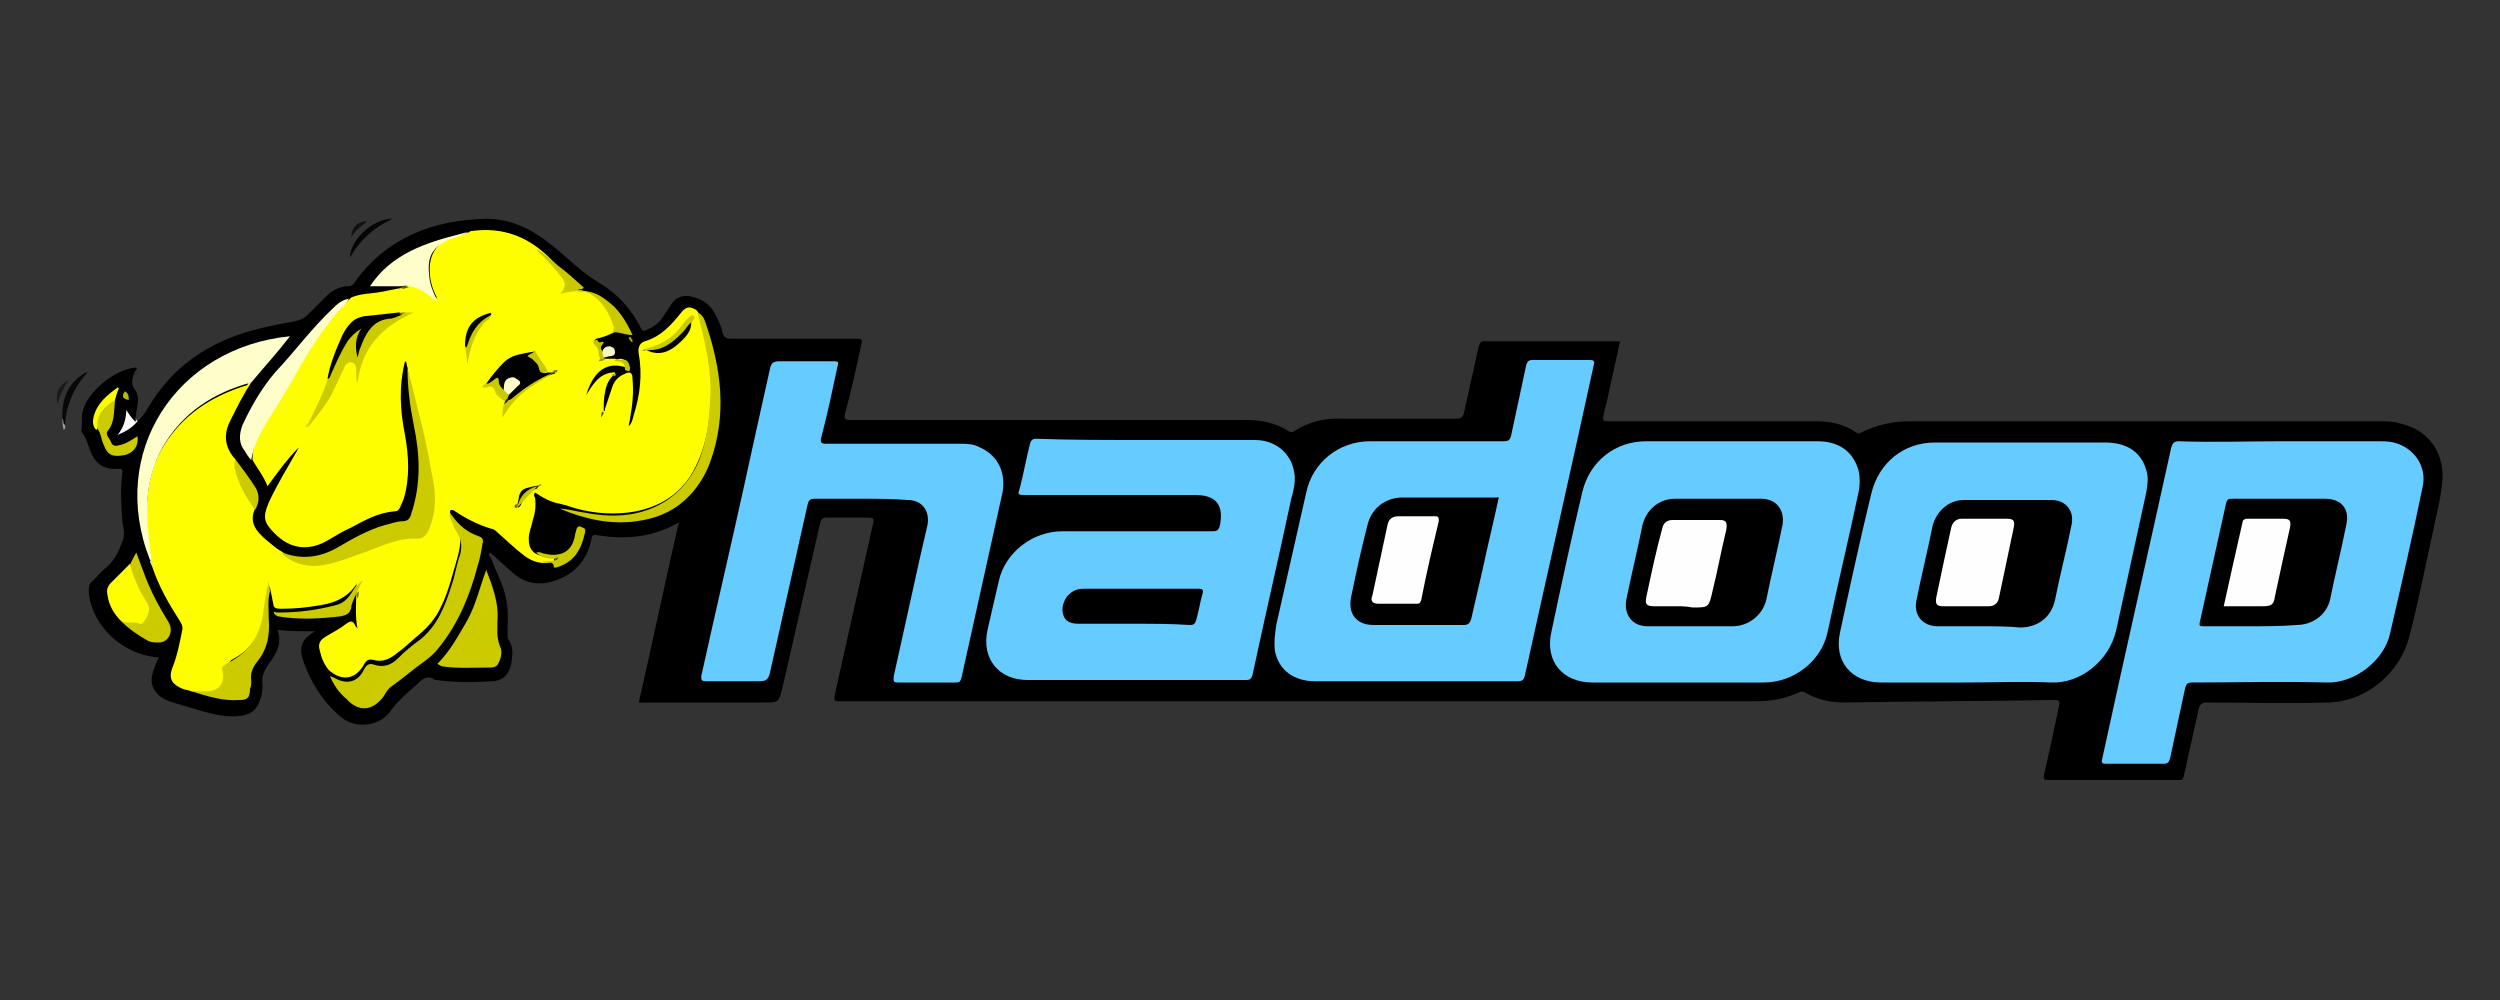 <?xml version="1.0" encoding="utf-8"?>
<!-- Generator: Adobe Illustrator 20.0.0, SVG Export Plug-In . SVG Version: 6.00 Build 0)  -->
<svg version="1.1" id="Calque_1" xmlns="http://www.w3.org/2000/svg" xmlns:xlink="http://www.w3.org/1999/xlink" x="0px" y="0px"
	 viewBox="0 0 200 80" style="enable-background:new 0 0 200 80;" xml:space="preserve">
<rect x="0" y="0" width="200" height="80" fill="#333333" stroke="none"/>
<style type="text/css">
	.st0{fill:#080808;}
	.st1{fill:#050505;}
	.st2{fill:#F9F9F9;}
	.st3{fill:#1A1A1A;}
	.st4{fill:#111111;}
	.st5{fill:#9E9E9E;}
	.st6{fill:#FEFE00;}
	.st7{fill:#66CBFE;}
	.st8{fill:#FEFECB;}
	.st9{fill:#CBCB00;}
	.st10{fill:#CACA00;}
	.st11{fill:#C9C900;}
	.st12{fill:#FBFB00;}
	.st13{fill:#F6F6C5;}
	.st14{fill:#C2C201;}
	.st15{fill:#C4C400;}
	.st16{fill:#BABA00;}
	.st17{fill:#5A5A37;}
	.st18{fill:#747400;}
	.st19{fill:#A3A300;}
	.st20{fill:#E5E592;}
	.st21{fill:#DEDEA7;}
	.st22{fill:#515100;}
	.st23{fill:#989800;}
	.st24{fill:#A2A200;}
	.st25{fill:#666600;}
	.st26{fill:#010100;}
	.st27{fill:#050500;}
	.st28{fill:#060600;}
	.st29{fill:#CACA01;}
	.st30{fill:#080800;}
	.st31{fill:#C7C700;}
	.st32{fill:#232300;}
	.st33{fill:#606000;}
	.st34{fill:#7D7D00;}
	.st35{fill:#6C6C00;}
	.st36{fill:#DCDC00;}
	.st37{fill:#969600;}
	.st38{fill:#848400;}
	.st39{fill:#FBFBC9;}
	.st40{fill:#FEFEFE;}
</style>
<title>hadoop-logo</title>
<g>
	<path d="M11,33.7c0.3-0.3,0.6-0.6,0.8-1c1.9-3.3,4.8-5.3,8.5-6.3c1.1-0.3,2.2-0.5,3.3-0.7c0.4-0.1,0.7-0.2,1-0.5
		c0.5-0.5,1-1,1.5-1.5c0.5-0.5,1.1-0.8,1.8-0.8c0.3,0,0.5-0.3,0.6-0.5c2.6-3.5,6.3-4.8,10.4-4.9c1.9,0,3.6,0.8,5.1,2
		c1.3,1,2.5,2.3,3.9,3.1c1.5,0.9,2.6,2.1,3.4,3.7c0.1,0.2,0.2,0.2,0.4,0.1c0.5-0.2,1-0.5,1.3-1c0.3-0.4,0.5-0.8,0.8-1.2
		c0.3-0.4,0.8-0.6,1.4-0.5c1,0.2,1.7,0.7,2.1,1.6c0.2,0.4,0.4,0.8,0.5,1.3c0.1,0.4,0.3,0.5,0.7,0.5c3.3,0,6.7,0,10,0
		c0.5,0,0.5,0.1,0.4,0.5c-0.4,1.8-0.8,3.7-1.3,5.5c-0.1,0.4,0,0.5,0.4,0.5c2.4,0,4.7,0,7.1,0c8.2,0,16.3,0,24.5,0
		c1.3,0,2.4,0.2,3.5,0.9c0.2,0.1,0.3,0.1,0.4,0c1.3-0.8,2.6-1.1,4.1-1c3,0,5.9,0,8.9,0c0.3,0,0.5-0.1,0.6-0.4
		c0.4-1.8,0.8-3.6,1.2-5.4c0.1-0.2,0.1-0.4,0.4-0.4c3.6,0,7.1,0,10.7,0c0,0,0.1,0,0.2,0c-0.3,1.5-0.7,3.1-1,4.6
		c-0.1,0.4-0.2,0.8-0.3,1.2c-0.1,0.6-0.1,0.6,0.5,0.6c3.3,0,6.6,0,9.9,0c2.2,0,4.4,0,6.5,0c1.2,0,2.3,0.2,3.3,0.9
		c0.2,0.1,0.3,0.1,0.4,0c1.2-0.6,2.5-0.9,3.9-0.9c12.5,0,24.9,0,37.4,0c0.6,0,1.3,0,1.9,0.2c2.1,0.5,3.4,2.2,3.3,4.4
		c-0.1,1.5-0.5,2.9-0.8,4.4c-0.6,2.7-1.1,5.3-1.8,8c-0.7,3.1-3.5,5.5-6.7,5.5c-3.2,0.1-6.4,0-9.5,0c-0.4,0-0.6,0.1-0.7,0.5
		c-0.4,1.8-0.8,3.6-1.2,5.4c-0.1,0.3-0.1,0.3-0.4,0.3c-3.5,0-7,0-10.5,0c-0.3,0-0.3-0.1-0.3-0.3c0.4-1.8,0.8-3.6,1.2-5.5
		c0.1-0.6,0.1-0.6-0.5-0.6c-5.5,0.1-11.1,0.1-16.6,0.2c-1.1,0-2.2-0.2-3.2-0.8c-0.2-0.1-0.3-0.1-0.5,0c-1.1,0.5-2.2,0.7-3.4,0.7
		c-24.4,0-48.8,0-73.2,0c-0.6,0-0.6,0-0.5-0.6c1-4.5,2-8.9,3-13.4c0.2-0.7,0.1-0.7-0.6-0.7c-1,0-2,0-3,0c-0.4,0-0.5,0.1-0.6,0.5
		c-1,4.4-2,8.7-3,13.1c-0.3,1.2-0.3,1.2-1.5,1.2c-3.1,0-6.3,0-9.4,0c-0.2,0-0.4,0-0.6,0c1.1-4.8,2.1-9.6,3.2-14.4
		c-2.1,1.2-4.3,1.4-6.6,1c-0.3-0.1-0.4,0.2-0.4,0.4c-0.3,1.4-1.1,2.5-2.5,3.1c-1.4,0.6-2.7,0.5-3.8-0.5c-0.6-0.5-1.2-1.1-1.8-1.6
		c-0.2,0.2,0,0.3,0.1,0.5c0.4,1.1,1,2.1,1.2,3.3c0.2,0.9,0.1,1.8,0.1,2.7c0,0.2,0,0.4,0.1,0.5c0.4,0.6,0.3,1.2,0.2,1.9
		c-0.2,0.9-0.7,1.4-1.6,1.4c-1.5,0.1-3,0.1-4.4-0.1c0,0-0.1,0-0.1,0c-0.6-0.5-1.1,0-1.5,0.4c-0.7,0.6-1.4,1.2-2,2
		c-0.8,1.3-2.9,1.6-4.1,0.5c-1.4-1.2-2.4-2.8-3-4.6c-0.3-1,0-1.6,1-2.2c-1.1,0-2,0-3-0.1c0.4,1.1-0.1,1.9-0.7,2.7
		c-0.3,0.5-0.6,0.9-0.5,1.6c0,0.3,0,0.6-0.1,1c-0.3,1.1-0.8,1.5-1.9,1.6c-1.6,0.1-3-0.5-4.5-0.9c-0.6-0.2-1.2-0.3-1.7-0.7
		c-0.6-0.5-0.8-1.1-0.6-1.8c0.1-0.4,0.3-0.9,0.5-1.3c-2.8-0.2-5.3-2.4-5.6-5.2c0-0.4,0-0.7,0.3-0.9c0.4-0.4,0.7-0.8,1.1-1.1
		c0.7-0.6,1-1.3,1.3-2.1c0.2-0.5,0.1-1,0-1.5c-0.1-1.3-0.2-2.7,0-4c0-0.2,0-0.3-0.3-0.3c-1.2,0.1-1.9-0.4-2.3-1.5
		c-0.2-0.5-0.3-1-0.7-1.5C6.6,34,6.5,33.5,6.6,33c0.3-1.6,2.6-3.5,4.3-3.6c0.1,0.1,0,0.2-0.1,0.3c-0.2,0.5-0.4,0.9,0,1.5
		c0.4,0.5,0.2,1.2,0.1,1.8c0,0.2,0,0.3-0.1,0.5c0,0.2-0.2,0.3-0.3,0.1c-0.2-0.2-0.3-0.4-0.4-0.6c-0.1,0.5-0.1,1.1-0.5,1.5
		C10.2,34.4,10.5,34,11,33.7z"/>
	<path class="st0" d="M5,33.5c-0.1-1.5,0.4-2.8,1.7-3.6c0,0,0.1-0.1,0.1-0.1c0,0,0,0,0.2,0C5.9,31,5.3,32.4,5.2,34
		C4.9,33.9,5.2,33.7,5,33.5z"/>
	<path class="st1" d="M31.4,17.5c-1.5,0.7-2.6,1.7-3.4,3.1C28,19.2,29.8,17.5,31.4,17.5z"/>
	<path class="st2" d="M11,33.7c-0.4,0.5-0.9,0.8-1.6,1.1c0.5-0.6,0.7-1.3,0.7-2c0.2,0.3,0.4,0.6,0.6,0.8c0.2,0.3,0.2,0,0.2-0.1
		C10.9,33.6,11,33.7,11,33.7z"/>
	<path class="st3" d="M5.5,30.4c-0.4,0.6-0.7,1.2-0.9,1.9C4.4,31.5,4.7,30.8,5.5,30.4z"/>
	<path class="st4" d="M29.4,17.7c-0.5,0.4-1,0.7-1.3,1.3C28.1,18.2,28.6,17.7,29.4,17.7z"/>
	<path class="st5" d="M5,33.5c0.1,0.1,0,0.4,0.2,0.5c0,0.1,0.1,0.2-0.1,0.4C5,34.1,5,33.8,5,33.5z"/>
	<path class="st6" d="M20.1,30.6c-0.6,0.9-1.1,1.9-1.6,2.9c-0.6,1.1-0.6,2.1,0.2,3.1c0,0,0.1,0.1,0.1,0.1c0.1,1.3,0.8,2.4,1.4,3.5
		c0.1,0.2,0.2,0.3,0.2,0.5c-0.5,1.1,0.1,1.8,0.9,2.5c0.4,0.3,0.8,0.7,1.2,0.9c1,0.8,2.2,1,3.5,0.8c1.1-0.2,2.2-0.7,3.3-1.1
		c0.7-0.3,1.5-0.5,2.2-0.8c0.6-0.2,1.1-0.3,1.7-0.2c0.4,0,0.6-0.1,0.7-0.4c0.4-0.9,0.7-1.9,0.6-2.9c-0.2-2.7-0.9-5.2-1.5-7.8
		c-0.2-0.8-0.3-1.5-0.4-2.3c-0.1-0.2,0-0.4-0.2-0.5c-0.5,2-0.4,3.9,0,5.9c0.3,1.7,0.4,3.4-0.1,5.1c-0.1,0.2-0.2,0.5-0.3,0.7
		c-0.1,0.2-0.2,0.3-0.4,0.3c-1.3,0.1-2.4,0.7-3.5,1.3c-0.7,0.3-1.3,0.7-2,1.1c-1.5,0.8-2.9,0.6-4.1-0.6c-0.9-0.9-1-1.3-0.5-2.5
		c0.7-1.5,1.5-2.8,2.3-4.2c0-0.1,0.1-0.1,0.1-0.2c-0.9,0.9-1.7,2-2.5,3.1c-0.3-0.8-0.8-1.4-1.2-2.1c0-0.8,0.2-1.5,0.5-2.1
		c1.4-2.3,2.8-4.7,4.2-7c0.9-1.4,1.9-2.7,3.2-3.9c0.7-0.3,1.4-0.3,2.1-0.4c0.7-0.1,1.4-0.3,2.2-0.4c0.1-0.2,0.3-0.2,0.5-0.2
		c0.9,0,1.5,0.5,2.1,1.1c-0.5-0.9-0.7-1.8-0.6-2.8c0.1-0.8,0.5-1.4,1.1-1.8c0.5-0.3,1-0.5,1.6-0.6c0.2-0.1,0.4,0,0.5-0.2
		c2-0.3,3.8,0.1,5.4,1.3c0.8,0.6,1.5,1.3,2.1,2.2c0.3,0.5,0.4,0.6,0.1,1.2c0.3,0,0.7-0.2,1,0c1.7,0.1,2.5,1.3,3,2.7
		c0.1,0.2,0.2,0.5-0.1,0.7c-0.4,0.2-0.9,0.4-1.4,0.5c-0.1,0.1-0.2,0.1-0.1,0.2c0.4,0.3,0.4,0.9,0.5,1.3c0,0.1,0,0.2-0.1,0.1
		c0.1,0.1,0.3,0.1,0.4,0c0.3,0,0.5,0,0.8,0c0.2,0.1,0.3,0,0.5,0c0.4,0.1,0.6,0.3,0.4,0.7c-1.5-0.5-2.6,0.2-3.2,2.2
		c0.5-0.8,1-1.7,2.1-1.8c0.1,0,0.2-0.1,0.2,0.1c-0.5,0.4-0.7,0.9-0.8,1.5c-0.1,0.4-0.1,0.9-0.1,1.3c0,0,0,0,0,0c0,0.1,0,0.2,0,0.2
		c0.1,0,0.1-0.1,0.1-0.2c0.2-0.6,0.4-1.2,0.6-1.8c0.2-0.5,0.5-0.8,1-1c0.4-0.2,0.6-0.1,0.6,0.4c0.1,1.1,0,2.1-0.2,3.2
		c0,0.2-0.1,0.3-0.1,0.6c0.3-0.3,0.3-0.6,0.4-0.9c0.5-1.6,0.7-3.2,0.4-4.9c-0.1-0.5,0.1-0.9,0.5-1c1.3-0.4,2.1-1.3,2.9-2.3
		c0.4-0.5,0.7-0.5,1.2-0.2c0.3,0.3,0.3,0.6,0.4,1c0.4,1.5,0.8,3.1,0.8,4.6c0,2.6-0.2,5.1-1.5,7.4c-1.1,1.9-2.9,2.9-5.1,3.2
		c-1.7,0.2-3.3,0-4.8-0.5c-0.2-0.1-0.4-0.1-0.7-0.2c-0.7-0.1-1.4-0.5-2-0.9c-0.1,0.1-0.1,0.3,0,0.4c0.1,0.7,0,1.3-0.2,1.9
		c-0.1,0.5-0.3,0.9-0.3,1.4c0,0.8,0.3,1.2,1.1,1.4c0.2,0.1,0.4,0,0.6,0c0.3,0,0.4,0.1,0.3,0.4c-0.8,0.3-1.6,0.1-2.3-0.4
		c-0.8-0.6-1.5-1.3-2.2-1.9c-0.1-0.1-0.3-0.3-0.5-0.3c-1-0.3-2-0.8-2.9-1.4c-0.1-0.1-0.2-0.1-0.3-0.1c-0.1,0-0.1,0.1-0.1,0.2
		c0.1,0.2,0.1,0.4,0.2,0.6c0.8,0.9,0.7,1.9,0.4,3c-0.4,1.3-0.7,2.7-1.3,3.9c-0.4,0.9-1,1.6-1.7,2.2c-0.6,0.5-1.2,1.1-1.9,1.6
		c-0.5,0.4-1.1,0.7-1.8,0.5c-0.4-0.1-0.6,0-0.8,0.4c-0.7,1.2-1.8,1.3-2.8,0.4c-0.4-0.5-0.6-1-0.7-1.5c-0.2-0.6,0-0.9,0.5-1.2
		c0.5-0.3,1.1-0.6,1.6-1c0.3-0.2,0.5-0.3,0.7,0.1c0,0.1,0.1,0.1,0.2,0.3c-0.2-1-0.1-1.9-0.1-2.8c0.1-0.2-0.1-0.4,0-0.6
		c0-0.2,0.1-0.3,0.2-0.5c0,0,0,0,0,0c-0.6,1.2-1.7,1.8-3,2c-1.1,0.2-2.1,0.3-3.2,0.3c-0.2,0-0.5,0-0.6-0.2c-0.1-0.5-0.2-1-0.3-1.5
		c-0.1-0.1-0.2-0.3-0.1-0.4c0,0.8-0.2,1.6-0.3,2.4c-0.3,1.7-1.1,3-2.7,3.8C18.1,53.3,18,53.6,18,54c0.1,0.9-0.4,1.3-1.3,1.4
		c-0.5,0-0.9,0-1.4-0.1c-0.2-0.1-0.5-0.1-0.7-0.2c-0.7-0.3-1.2-0.7-0.8-1.7c0.4-1,0.6-2.1,0.8-3.1c0-0.3-0.1-0.4-0.2-0.6
		c-0.9-1.4-1.7-2.8-2.2-4.3c-0.1-0.2-0.1-0.4-0.1-0.6c-0.2-0.7-0.3-1.4-0.3-2.1c-0.2-2.7,0-5.2,1.6-7.5c1.6-2.3,3.8-3.6,6.4-4.4
		C19.8,30.6,20,30.6,20.1,30.6z"/>
	<path class="st7" d="M91.6,35.2c2.9,0,5.8,0,8.8,0c1.6,0,2.8,1,3.1,2.4c0.2,0.8,0,1.6-0.2,2.3c-1,4.7-2.1,9.4-3.1,14.1
		c-0.1,0.3-0.2,0.4-0.5,0.4c-5.8,0-11.7,0-17.5,0c-2.3,0-3.7-1.7-3.2-4c0.3-1.3,0.6-2.6,0.9-3.9c0.5-2.3,2.7-4,5.1-4c4,0,8,0,12,0
		c0.4,0,0.5-0.1,0.6-0.5c0.3-1.6-0.3-2.4-2-2.4c-4.5,0-9,0-13.5,0c-0.7,0-0.7,0-0.5-0.6c0.3-1.2,0.5-2.3,0.8-3.5
		c0.1-0.3,0.2-0.4,0.5-0.4C85.6,35.2,88.6,35.2,91.6,35.2z"/>
	<path class="st7" d="M182.5,35.3c2.6,0,5.1,0,7.7,0c0.4,0,0.9,0,1.3,0.1c1.6,0.4,2.7,1.9,2.3,3.6c-0.8,3.9-1.7,7.8-2.6,11.7
		c-0.5,2.2-2.9,4-5.1,3.9c-3.6-0.1-7.2,0-10.7,0c-0.4,0-0.5,0.1-0.6,0.5c-0.4,1.9-0.8,3.7-1.2,5.6c-0.1,0.3-0.2,0.4-0.5,0.4
		c-1.5,0-3.1,0-4.6,0c-0.4,0-0.4-0.1-0.3-0.5c1.8-8.3,3.7-16.6,5.5-24.8c0.1-0.3,0.2-0.5,0.6-0.5C177,35.4,179.8,35.3,182.5,35.3z"
		/>
	<path class="st7" d="M113.3,54.5c-2.7,0-5.4,0-8.1,0c-1.7,0-2.9-0.9-3.2-2.4c-0.1-0.7,0-1.4,0.1-2.1c0.8-3.5,1.6-7.1,2.4-10.6
		c0.5-2.4,2.6-4.1,5.1-4.1c3.6,0,7.2,0,10.7,0c0.4,0,0.5-0.1,0.6-0.5c0.4-1.9,0.8-3.7,1.2-5.6c0.1-0.3,0.2-0.4,0.5-0.4
		c1.5,0,3.1,0,4.6,0c0.3,0,0.4,0.1,0.3,0.4c-1.8,8.3-3.7,16.6-5.5,24.8c-0.1,0.4-0.2,0.5-0.6,0.5C118.8,54.5,116.1,54.5,113.3,54.5z
		"/>
	<path class="st7" d="M134.2,54.6c-2.3,0-4.6,0-6.8,0c-2.4,0-3.8-1.7-3.3-4c0.8-3.8,1.6-7.5,2.5-11.3c0.6-2.4,2.6-4,5.1-4
		c4.6,0,9.1,0,13.7,0c1.8,0,2.9,0.9,3.3,2.4c0.1,0.5,0.1,1.1,0,1.6c-0.8,3.8-1.7,7.5-2.5,11.3c-0.5,2.3-2.7,4-5.1,4
		C138.7,54.6,136.5,54.6,134.2,54.6z"/>
	<path class="st7" d="M157.3,54.6c-2.3,0-4.6,0-6.8,0c-2.4,0-3.8-1.7-3.3-4c0.8-3.7,1.6-7.4,2.5-11.1c0.6-2.5,2.6-4.1,5.1-4.1
		c4.5,0,9.1,0,13.6,0c1.8,0,2.9,0.8,3.3,2.2c0.2,0.6,0.1,1.2,0,1.8c-0.8,3.7-1.6,7.3-2.4,11c-0.6,2.6-3,4.3-5.2,4.2
		C161.8,54.5,159.6,54.6,157.3,54.6z"/>
	<path class="st7" d="M68.8,39.9c-1.2,0-2.4,0-3.6,0c-0.4,0-0.5,0.1-0.6,0.5c-1,4.5-2,8.9-3,13.4c-0.1,0.5-0.3,0.7-0.8,0.7
		c-1.4,0-2.9,0-4.3,0c-0.4,0-0.4-0.1-0.4-0.4c1.1-5,2.3-10.1,3.4-15.1c0.7-3.2,1.4-6.4,2.1-9.5c0.1-0.5,0.3-0.6,0.8-0.6
		c1.4,0,2.9,0,4.3,0c0.4,0,0.4,0.1,0.3,0.4c-0.4,1.9-0.8,3.8-1.3,5.7c-0.1,0.4,0,0.5,0.4,0.5c3.5,0,7.1,0,10.6,0
		c0.6,0,1.2,0,1.7,0.3c1.4,0.6,2.1,2,1.8,3.6c-1.1,5-2.2,9.9-3.3,14.9c-0.1,0.2-0.1,0.3-0.4,0.3c-1.6,0-3.1,0-4.7,0
		c-0.4,0-0.3-0.2-0.3-0.5c0.7-3.2,1.4-6.3,2.1-9.5c0.2-0.9,0.4-1.7,0.6-2.6c0.2-1.1-0.4-2-1.6-2C71.4,39.9,70.1,39.9,68.8,39.9
		C68.8,39.9,68.8,39.9,68.8,39.9z"/>
	<path class="st8" d="M20.1,30.6c-3,0.8-5.5,2.4-7.1,5.2c-0.7,1.3-1.1,2.7-1.2,4.1c-0.1,1.6,0.1,3.1,0.3,4.7c0,0.1,0.1,0.2-0.1,0.2
		c-3.4-8.6,2.1-17,11.2-17.9C22.2,28.2,21.1,29.4,20.1,30.6z"/>
	<path class="st9" d="M26.4,54.1c0.1,0,0.2,0.1,0.3,0.1c1,0.6,1.9,0.4,2.4-0.6c0.2-0.4,0.4-0.6,0.9-0.4c0.7,0.2,1.3,0,1.8-0.5
		c0.6-0.6,1.2-1.1,1.9-1.6c1.3-1.1,1.9-2.6,2.4-4.2c0.3-0.8,0.4-1.7,0.7-2.5c0.2-0.7,0.1-1.3-0.3-1.9c-0.2-0.3-0.3-0.7-0.5-1.1
		c0-0.1-0.1-0.2,0-0.2c0.1,0,0.2,0,0.2,0.1c0.5,0.7,1.2,1.3,2.1,1.6c0.3,0.1,0.4,0.3,0.3,0.6c-0.1,0.6-0.2,1.2-0.4,1.8
		c-0.6,2.3-1.5,4.5-3,6.4c-0.3,0.4-0.7,0.8-1.1,1.1c-1,0.7-1.9,1.5-2.9,2.2c-0.2,0.2-0.4,0.5-0.5,0.7c-0.9,1.2-2,1.3-3,0.2
		C27.1,55.4,26.7,54.8,26.4,54.1z"/>
	<path class="st9" d="M32.6,29.5c0.4,1.4,0.7,2.8,1.1,4.3c0.4,1.6,0.7,3.3,1,4.9c0.2,1.4,0.1,2.7-0.5,3.9c-0.2,0.3-0.4,0.5-0.8,0.5
		c-1.4-0.1-2.7,0.5-4,1c-1.2,0.4-2.3,0.9-3.5,1.1c-1.1,0.2-2.2,0-3.1-0.7c-0.1-0.1-0.2-0.1-0.2-0.3c1.5,0.6,3,0.4,4.4-0.4
		c1.2-0.7,2.4-1.4,3.8-1.8c0.5-0.1,0.9-0.3,1.4-0.3c0.4,0,0.6-0.2,0.7-0.6c0.8-2.4,0.7-4.7,0.2-7.1C32.8,32.5,32.6,31,32.6,29.5z"/>
	<path class="st9" d="M35,53.1c1-1,1.7-2.3,2.4-3.5c0.7-1.3,1-2.7,1.5-4c0.5,1.3,1,2.6,0.9,4c0,0.7-0.1,1.4,0.2,2.1
		c0.2,0.4,0.1,0.9-0.1,1.3c-0.1,0.3-0.4,0.4-0.6,0.4c-1.3,0-2.7,0.1-4-0.1C35.2,53.2,35.1,53.2,35,53.1z"/>
	<path class="st9" d="M44.8,40.7c0.6,0,1.2,0.2,1.9,0.3c2.1,0.4,4.2,0.4,6.2-0.7c1.4-0.8,2.4-2,3-3.4c0.6-1.5,0.8-3.1,0.9-4.7
		c0.2-2.5-0.4-4.8-1-7.2c0.3,0.1,0.5,0.4,0.6,0.7c1.3,3.7,1.8,7.5,0.4,11.3c-0.4,1.1-1.1,2.2-2,3c-1.1,1-2.4,1.5-3.9,1.7
		C48.8,42,46.7,41.5,44.8,40.7z"/>
	<path class="st8" d="M27.9,23.9c-0.2,0.5-0.7,0.8-1,1.2c-1,1.2-1.9,2.5-2.7,3.9c-0.8,1.4-1.6,2.8-2.5,4.2c-0.7,1.1-1.4,2.3-1.6,3.6
		c-0.2-0.2-0.4-0.5-0.5-0.7c-0.5-0.6-0.5-1.3-0.2-2.1c0.7-1.5,1.5-2.9,2.6-4.2c1.6-1.7,2.9-3.5,4.6-5.1C26.9,24.4,27.3,24,27.9,23.9
		z"/>
	<path class="st9" d="M15.3,55.3c0.4,0,0.8,0,1.2,0c1,0,1.5-0.6,1.3-1.6c-0.1-0.3,0-0.4,0.3-0.6c1.9-0.9,2.8-2.4,3-4.4
		c0.1-0.7,0.2-1.4,0.4-2.2c0,0.3,0.1,0.5,0.1,0.8c-0.2,0.7-0.1,1.5-0.1,2.2c0.1,1.3-0.1,2.4-0.9,3.4c-0.4,0.5-0.6,1-0.5,1.6
		c0,0.2,0,0.4-0.1,0.6C20,55.8,19.8,56,19.2,56C17.8,56.1,16.6,55.7,15.3,55.3z"/>
	<path class="st8" d="M37,18.8c-0.3,0.1-0.6,0.2-0.9,0.3c-1.7,0.7-2,1.6-1.7,3.4c0.1,0.6,0.4,1.1,0.6,1.7c-0.7-0.6-1.4-1.2-2.3-1.3
		c-0.2-0.1-0.5,0-0.7,0c-0.8,0-1.6,0-2.4,0c1.7-2.6,4.5-3.5,7.3-4.2C37,18.7,37,18.8,37,18.8z"/>
	<path class="st6" d="M9.7,49.7c-0.6-0.6-1-1.3-1.1-2.1c-0.1-0.4,0-0.7,0.3-1c0.5-0.5,1-1,1.5-1.5c0.2,0.1,0.2,0.2,0.3,0.4
		c0.3,0.9,0.7,1.8,1.2,2.7c0.3,0.5,0.1,1.4-0.4,1.7c0,0-0.1,0.1-0.1,0.1C10.8,49.9,10.2,50.1,9.7,49.7z"/>
	<path class="st9" d="M9.7,49.7c0.5,0.2,1,0,1.5,0.2c0.2,0.1,0.3-0.2,0.4-0.3c0.3-0.5,0.5-0.9,0.1-1.5c-0.6-0.9-1-1.9-1.3-2.9
		c0.1-0.3,0.3-0.6,0.5-1c0.2,0.5,0.4,1.1,0.6,1.6c0.5,1.4,1.2,2.7,2,4c0.4,0.7,0,1.6-0.8,1.6c-0.3,0-0.5,0-0.8-0.1
		C11,50.8,10.3,50.3,9.7,49.7z"/>
	<path class="st9" d="M9.2,32c-0.1,0.9,0,1.8-0.6,2.5c-0.2,0.3,0.2,0.6,0.3,0.9c0.1,0.3,0.4,0.3,0.7,0.2c0.5-0.1,0.9-0.4,1.4-0.7
		c0.1,0.8-0.3,1.3-1,1.5c-1,0.2-1.4,0-1.7-0.8c-0.2-0.4-0.2-0.9-0.5-1.3c-0.2-1,0.2-1.7,1-2.2C8.9,32,9,31.9,9.2,32z"/>
	<path class="st9" d="M21.9,48.9c0.1,0.1,0.2,0.1,0.4,0.1c1.6,0,3.1-0.2,4.6-0.6c0.8-0.2,1.1-0.8,1.5-1.4c0.2-0.2,0.4-0.4,0.6-0.6
		c-0.1,0.3-0.3,0.6-0.4,0.9c-0.1,0.1-0.1,0.3-0.2,0.4c-0.1,0.3-0.3,0.6-0.3,0.9c-0.1,0.5-0.4,0.6-0.8,0.7c-1.7,0.2-3.4,0.3-5.1,0
		C22.1,49.2,21.9,49.2,21.9,48.9z"/>
	<path class="st10" d="M44.3,45.4c0-0.3-0.1-0.4-0.4-0.4c-0.2,0-0.4,0.1-0.5-0.1c0.4,0,0.7,0,1.1-0.1c0,0,0.1-0.1,0.1-0.1
		c0,0-0.1,0-0.1,0c-0.6,0-1.1,0-1.6-0.5c0.3-0.1,0.5,0.1,0.7,0.1c1.3,0.3,2.2-0.2,2.4-1.5c0-0.1,0.1-0.3,0.1-0.4
		c0.1-0.4,0.3-0.3,0.5-0.2c0.3,0.1,0.2,0.2,0.2,0.4c-0.3,1.4-0.9,2.4-2.3,2.8C44.4,45.4,44.3,45.4,44.3,45.4z"/>
	<path class="st9" d="M20.4,40.8c-0.7-1-1.3-2-1.6-3.2c-0.1-0.3,0-0.6,0-0.9c0.6,0.8,1.2,1.6,1.7,2.4C20.8,39.7,20.7,40.3,20.4,40.8
		z"/>
	<path class="st10" d="M49,26.6c0.1-0.1,0.1-0.3,0.1-0.4c-0.3-1.1-0.9-2.1-1.9-2.7c-0.3-0.2-0.7-0.1-1-0.2c0.1-0.1,0.3-0.1,0.5,0
		c1,0,1.7,0.6,2.4,1.2c0.6,0.6,1.1,1.4,1.5,2.3C49.9,26.8,49.5,26.5,49,26.6z"/>
	<path class="st11" d="M46.6,23.3c-0.2,0-0.3,0-0.5,0c-0.4,0-0.8,0.1-1.3,0.2c0.7-0.7,0.3-1.1-0.1-1.6c-0.5-0.6-1-1.2-1.6-1.7
		C43,20.1,43,20,42.9,19.9c0.7,0.4,1.2,0.9,1.8,1.4c0.7,0.5,1.3,1.1,2,1.7c-0.1,0.2-0.3,0.1-0.5,0.2C46.3,23.2,46.5,23.3,46.6,23.3z
		"/>
	<path class="st12" d="M9.2,32c-0.8,0.5-1.5,1.1-1.4,2.2c0,0.1,0,0.1-0.1,0.2c-0.3-0.3-0.3-0.7-0.2-1.1c0.3-1.1,1.1-1.7,1.9-2.3
		c0,0,0.1,0,0.1,0.1C9.4,31.3,9.3,31.6,9.2,32z"/>
	<path class="st13" d="M48.2,28.1c0.1-0.3,0.3-0.4,0.6-0.4c0.3,0.1,0.4,0.2,0.4,0.5c0,0.2-0.2,0.3-0.4,0.3c-0.2,0-0.3,0.1-0.5,0.1
		C48.1,28.5,48,28.3,48.2,28.1z"/>
	<path class="st14" d="M48.2,28.1c0,0.2,0,0.4,0.2,0.6c-0.1,0-0.1,0-0.2,0.1c-0.1,0-0.1,0-0.1,0c-0.1-0.1-0.2-0.3-0.2-0.5
		c0-0.3-0.1-0.5-0.3-0.7c-0.2-0.2-0.2-0.4,0.2-0.4c0.1,0.4,0.4,0,0.5,0.2C48.2,27.6,47.9,27.8,48.2,28.1z"/>
	<path class="st15" d="M50,29.6c0-0.5-0.2-0.7-0.7-0.7c-0.1,0-0.1-0.1-0.2-0.1c0.2,0,0.4,0,0.6,0c0.5-0.1,0.6,0.2,0.7,0.6
		C50.4,29.8,50.3,29.7,50,29.6z"/>
	<path class="st16" d="M10.3,32c-0.5-0.1-0.6-0.3-0.3-0.7C10.3,31.5,10.3,31.7,10.3,32z"/>
	<path class="st17" d="M32,23c0.2-0.1,0.5-0.2,0.7,0c-0.2,0-0.3,0.1-0.5,0.1C32.1,23,32,23,32,23z"/>
	<path class="st18" d="M28.5,47.7c0-0.2,0.1-0.3,0.2-0.4c0,0.2,0,0.4-0.1,0.6C28.6,47.9,28.6,47.7,28.5,47.7z"/>
	<path class="st19" d="M50.6,27.4c-0.2-0.1-0.3-0.3-0.3-0.4c0.2-0.1,0.2,0,0.2,0.1C50.6,27.1,50.6,27.2,50.6,27.4z"/>
	<path class="st20" d="M37,18.8c0,0-0.1-0.1-0.1-0.1c0.2-0.1,0.4-0.1,0.6-0.1C37.4,18.8,37.2,18.8,37,18.8z"/>
	<path class="st21" d="M12,44.9c0-0.1,0.1-0.1,0.1-0.2c0.1,0.2,0.1,0.4,0.1,0.6C12.1,45.2,12,45,12,44.9z"/>
	<path class="st22" d="M48.3,33c0,0.1-0.1,0.2-0.2,0.4c0-0.2,0-0.4,0.1-0.5C48.2,33,48.3,33,48.3,33z"/>
	<path class="st23" d="M48,28.7c0,0,0.1,0,0.1,0c0.1,0,0.1,0.1,0.2,0.1c-0.1,0.1-0.3,0.1-0.4,0.1C47.9,28.8,48,28.8,48,28.7z"/>
	<path class="st24" d="M49.1,30.1c0-0.1-0.1-0.1-0.2-0.1c0.1-0.1,0.3-0.1,0.4-0.1C49.3,30,49.2,30.1,49.1,30.1z"/>
	<path class="st25" d="M44.4,44.7c0.1-0.1,0.2-0.1,0.3-0.1c-0.1,0.1-0.1,0.2-0.2,0.2C44.4,44.8,44.4,44.8,44.4,44.7z"/>
	<path class="st9" d="M32.4,25c0.2,0,0.5,0,0.7,0c-2.5,1.1-4.2,2.8-4.5,5.7c0-0.2-0.1-0.3-0.1-0.5c0-0.2,0-0.4,0-0.5
		c0-0.3,0-0.6-0.3-0.7c-0.4-0.1-0.6,0.2-0.7,0.5c-0.3,0.6-0.6,1.3-0.9,1.9c-0.5,1-1.2,1.8-1.9,2.7c-0.1,0-0.1,0-0.1-0.1
		c0.6-1.2,1.2-2.4,1.6-3.6c0.4-1.1,0.9-2.2,1.5-3.2c0.2-0.3,0.4-0.6,0.8-0.8c0.1-0.1,0.2-0.1,0.3,0c0.1,0.1,0.1,0.2,0,0.3
		c-0.2,0.5-0.2,1-0.2,1.5c0.1-0.3,0.2-0.7,0.4-1c0.5-1.2,1.5-1.6,2.7-1.9c0.1,0,0.2,0,0.3-0.1C32.1,25,32.3,25,32.4,25z"/>
	<path d="M38.9,30.7c0.4-0.6,0.9-1.2,1.4-1.7c0.4-0.4,0.9-0.6,1.5-0.7c0.3-0.1,0.7-0.1,1-0.2c-0.4,0.4-0.2,0.7,0.2,1
		c0.1,0.1,0.1,0.2,0.2,0.3c0.1,0.4,0.3,0.5,0.6,0.4c0.1,0,0.2,0,0.4,0c0.1,0,0.2-0.1,0.2,0.1c0,0-0.1,0-0.1,0
		C43.1,30.3,42,31,41,31.9C41,31.9,40.9,32,40.7,32c-0.1,0-0.1-0.1-0.2-0.1c0-0.1,0-0.2,0.1-0.3c0.2-0.2,0.3-0.4,0.5-0.6
		c0.1-0.1,0.4-0.2,0.2-0.4c-0.1-0.2-0.4-0.2-0.6-0.1c-0.2,0.1-0.2,0.2-0.3,0.4c0,0.1,0,0.3-0.1,0.4c-0.3,0-0.4-0.3-0.5-0.5
		c-0.1-0.3-0.2-0.3-0.5-0.1C39.3,30.7,39.1,30.9,38.9,30.7z"/>
	<path class="st26" d="M32.1,25.2c-0.3,0.1-0.6,0.3-1,0.3c-1.4,0.2-1.9,1.3-2.3,2.4c-0.1,0.2-0.1,0.4-0.2,0.7
		c-0.2-0.8-0.2-1.6,0.3-2.3c-0.5,0.3-0.8,0.6-1.1,1c-0.5,0.8-0.9,1.7-1.3,2.6c-0.1,0.2-0.1,0.4-0.3,0.4c0.2-1.2,0.7-2.4,1.2-3.5
		c0.2-0.4,0.4-0.7,0.7-1c0.3-0.3,0.6-0.4,1-0.5c0.9-0.1,1.9-0.2,2.8-0.3C32,25,32.1,25,32.1,25.2z"/>
	<path class="st10" d="M51.6,27.9c1.4-0.3,2.4-1,3.2-2.2c0.1-0.1,0.2-0.2,0.3-0.3c0.1-0.1,0.3-0.3,0.4-0.1c0.2,0.2-0.1,0.3-0.1,0.4
		c-0.5,1-1.4,1.7-2.4,2.2c-0.4,0.2-0.8,0.2-1.2,0.1C51.6,28,51.6,28,51.6,27.9z"/>
	<path class="st27" d="M51.7,28c1.3,0.1,2.1-0.6,2.9-1.4c0.3-0.3,0.4-0.6,0.7-0.8c0,0.6-0.3,1-0.7,1.4C53.8,28,52.9,28.6,51.7,28
		C51.6,28,51.6,28,51.7,28z"/>
	<path class="st10" d="M40.8,32c1.1-0.9,2.2-1.7,3.5-2.2c-0.6,0.4-1.3,0.8-1.9,1.2c-0.9,0.6-1.6,1.4-2.2,2.4c0-0.5,0-0.9,0.2-1.2
		C40.5,32.2,40.6,32,40.8,32z"/>
	<path class="st28" d="M37.2,27.7c0-1.4,0.5-2.2,1.8-2.6c0.1,0,0.3-0.2,0.3,0.1c-0.8,0.7-1.5,1.5-1.7,2.5c0,0.1-0.1,0.2-0.2,0.2
		C37.2,27.9,37.3,27.8,37.2,27.7z"/>
	<path class="st29" d="M38.9,30.7c0.3,0,0.4-0.2,0.6-0.3c0.2-0.2,0.4-0.3,0.4,0.1c0,0.3,0.2,0.5,0.4,0.7c0.2,0.1,0.4,0.1,0.4,0.4
		c0,0.1-0.1,0.2-0.1,0.3c0,0.1-0.1,0.2-0.2,0.2c-0.3-0.2-0.7-0.4-0.8-0.8c-0.1-0.3-0.3-0.5-0.7-0.3c-0.1,0-0.2,0-0.3,0
		C38.6,30.7,38.8,30.8,38.9,30.7z"/>
	<path class="st10" d="M37.2,27.7c0.1,0.2,0.1,0.1,0.2-0.1c0.3-1,0.8-1.8,1.7-2.3c0.1,0,0.1-0.1,0.2-0.1c-0.1,0.4-0.5,0.5-0.7,0.8
		c-0.7,0.9-1,1.9-1.2,3.1C37.3,28.6,37.3,28.2,37.2,27.7z"/>
	<path class="st11" d="M43.8,29.7c-0.4,0.2-0.6,0.2-0.7-0.3c-0.1-0.4-0.5-0.7-0.9-0.9c0.1-0.2,0.5-0.2,0.6-0.5
		C43,28.6,43.6,29.1,43.8,29.7z"/>
	<path class="st30" d="M43.1,38.9c0,0-0.1,0.1-0.1,0.1c0,0.1-0.1,0.1-0.1,0.1c-0.6,0.2-1,0.6-1.2,1.2c0,0.1-0.1,0.2-0.2,0.3
		c-0.1,0-0.1-0.1-0.1-0.2c0-0.2,0.1-0.4,0.1-0.6c0.1-0.5,0.3-0.7,0.8-0.8c0.3-0.1,0.6-0.1,0.9-0.2C43.1,38.8,43.1,38.8,43.1,38.9
		C43.1,38.8,43.1,38.9,43.1,38.9z"/>
	<path class="st31" d="M41.4,40.5c0.2-0.8,0.7-1.4,1.6-1.6c-0.5,0.5-1.1,1.1-1.6,1.7C41.4,40.6,41.4,40.6,41.4,40.5
		C41.4,40.5,41.4,40.5,41.4,40.5z"/>
	<path class="st32" d="M40.4,32.1c0.1-0.1,0.1-0.2,0.2-0.2c0,0,0.1,0.1,0.1,0.1c-0.1,0.1-0.2,0.3-0.4,0.3
		C40.4,32.2,40.4,32.1,40.4,32.1z"/>
	<path class="st33" d="M32.1,25.2c-0.1,0-0.1-0.1-0.2-0.1c0.2-0.1,0.4-0.1,0.6-0.1C32.3,25,32.2,25.1,32.1,25.2z"/>
	<path class="st34" d="M44.4,29.8c-0.1,0-0.1-0.1-0.2-0.1c0.1-0.1,0.3-0.1,0.4-0.1C44.6,29.8,44.5,29.8,44.4,29.8z"/>
	<path class="st35" d="M41.4,40.5c0,0,0,0.1,0,0.1c-0.1,0-0.1,0.1-0.2,0c-0.1-0.1,0-0.2,0.1-0.3C41.4,40.4,41.3,40.5,41.4,40.5z"/>
	<path class="st36" d="M24.6,33.9C24.6,34,24.7,34,24.6,33.9c0.1,0.2,0,0.3-0.1,0.3C24.4,34.1,24.5,34,24.6,33.9z"/>
	<path class="st37" d="M51.7,28C51.6,28,51.6,28.1,51.7,28c-0.2,0.1-0.3,0.1-0.3,0c0.1,0,0.1,0,0.2-0.1C51.6,27.9,51.6,28,51.7,28z"
		/>
	<path class="st38" d="M43.1,38.9c0,0,0-0.1,0-0.1c0.1-0.1,0.2-0.1,0.2,0C43.4,38.8,43.2,38.8,43.1,38.9z"/>
	<path d="M90.7,49.9c-1.5,0-2.9,0-4.4,0c-0.5,0-1-0.1-1.2-0.6c-0.2-0.5-0.1-1,0.2-1.5c0.4-0.5,0.8-0.7,1.4-0.7c3.1,0,6.1,0,9.2,0
		c0.3,0,0.4,0.1,0.3,0.4c-0.2,0.7-0.3,1.4-0.5,2.1c-0.1,0.3-0.2,0.4-0.5,0.4C93.7,49.9,92.2,49.9,90.7,49.9z"/>
	<path d="M180.1,50.1c-1.3,0-2.5,0-3.8,0c-0.3,0-0.4,0-0.3-0.4c0.7-3.2,1.4-6.3,2.1-9.5c0.1-0.2,0.1-0.3,0.4-0.3c2.5,0,5,0,7.5,0
		c1.3,0,2,0.8,1.7,2.1c-0.4,2-0.9,4-1.3,6c-0.3,1.2-1.4,2-2.7,2C182.5,50.1,181.3,50.1,180.1,50.1z"/>
	<path d="M119.9,39.8c-0.4,1.9-0.9,3.9-1.3,5.8c-0.3,1.3-0.6,2.6-0.9,3.9c-0.1,0.3-0.2,0.5-0.6,0.5c-2.4,0-4.8,0-7.2,0
		c-1.4,0-2.1-0.9-1.8-2.3c0.4-1.9,0.8-3.8,1.3-5.7c0.3-1.3,1.4-2.2,2.8-2.2c2.5,0,5.1,0,7.6,0C119.7,39.7,119.8,39.8,119.9,39.8z"/>
	<path d="M135.2,50.1c-1.1,0-2.3,0-3.4,0c-1.2,0-1.9-0.9-1.7-2.1c0.4-2,0.9-4,1.3-6c0.3-1.2,1.3-2.1,2.6-2.1c2.3,0,4.6,0,6.9,0
		c1.2,0,1.9,0.9,1.7,2.1c-0.4,2-0.9,4-1.3,6c-0.3,1.2-1.4,2.1-2.7,2.1C137.4,50.1,136.3,50.1,135.2,50.1z"/>
	<path d="M158.4,50.1c-1.1,0-2.3,0-3.4,0c-1.2,0-1.9-0.9-1.7-2c0.4-2,0.9-4,1.3-6c0.3-1.2,1.3-2.1,2.5-2.1c2.3,0,4.7,0,7,0
		c1.2,0,1.9,0.9,1.6,2.1c-0.4,2-0.9,3.9-1.3,5.9c-0.3,1.4-1.4,2.2-2.8,2.2C160.6,50.1,159.5,50.1,158.4,50.1z"/>
	<path class="st39" d="M40.7,31.6c-0.1-0.1-0.3-0.3-0.4-0.4c0-0.3,0-0.7,0.3-0.9c0.2-0.1,0.5-0.2,0.7,0c0.4,0.2,0.4,0.4,0.1,0.6
		C41.2,31.1,41,31.3,40.7,31.6z"/>
	<path class="st40" d="M177.9,48.5c0.5-2.3,1-4.5,1.5-6.7c0-0.2,0.2-0.3,0.3-0.3c1,0,2,0,3,0c0.5,0,0.6,0.2,0.5,0.7
		c-0.4,1.8-0.8,3.6-1.2,5.5c-0.1,0.7-0.3,0.8-1,0.8C180,48.5,179,48.5,177.9,48.5z"/>
	<path class="st40" d="M111.7,48.3c-0.5,0-1,0-1.4,0c-0.5,0-0.7-0.2-0.5-0.7c0.4-1.9,0.8-3.7,1.2-5.6c0.1-0.5,0.4-0.7,0.9-0.7
		c1,0,1.9,0,2.9,0c0.3,0,0.3,0.1,0.3,0.4c-0.5,2.1-1,4.2-1.4,6.3c-0.1,0.3-0.2,0.3-0.4,0.3C112.7,48.3,112.2,48.3,111.7,48.3z"/>
	<path class="st40" d="M134.1,48.5c-0.6,0-1.2,0-1.8,0c-0.6,0-0.7-0.2-0.6-0.7c0.4-1.9,0.8-3.8,1.3-5.6c0.1-0.4,0.4-0.6,0.8-0.6
		c1.3,0,2.5,0,3.8,0c0.5,0,0.6,0.2,0.5,0.8c-0.4,1.6-0.7,3.3-1.1,4.9c-0.3,1.3-0.3,1.3-1.6,1.3C134.9,48.5,134.5,48.5,134.1,48.5z"
		/>
	<path class="st40" d="M157.3,48.5c-0.6,0-1.2,0-1.8,0c-0.5,0-0.7-0.1-0.6-0.7c0.4-1.9,0.8-3.8,1.2-5.6c0.1-0.4,0.4-0.7,0.8-0.7
		c1.2,0,2.5,0,3.7,0c0.5,0,0.6,0.2,0.5,0.7c-0.4,1.9-0.8,3.8-1.2,5.7c-0.1,0.4-0.4,0.6-0.8,0.6C158.6,48.5,157.9,48.5,157.3,48.5
		C157.3,48.5,157.3,48.5,157.3,48.5z"/>
</g>
</svg>
